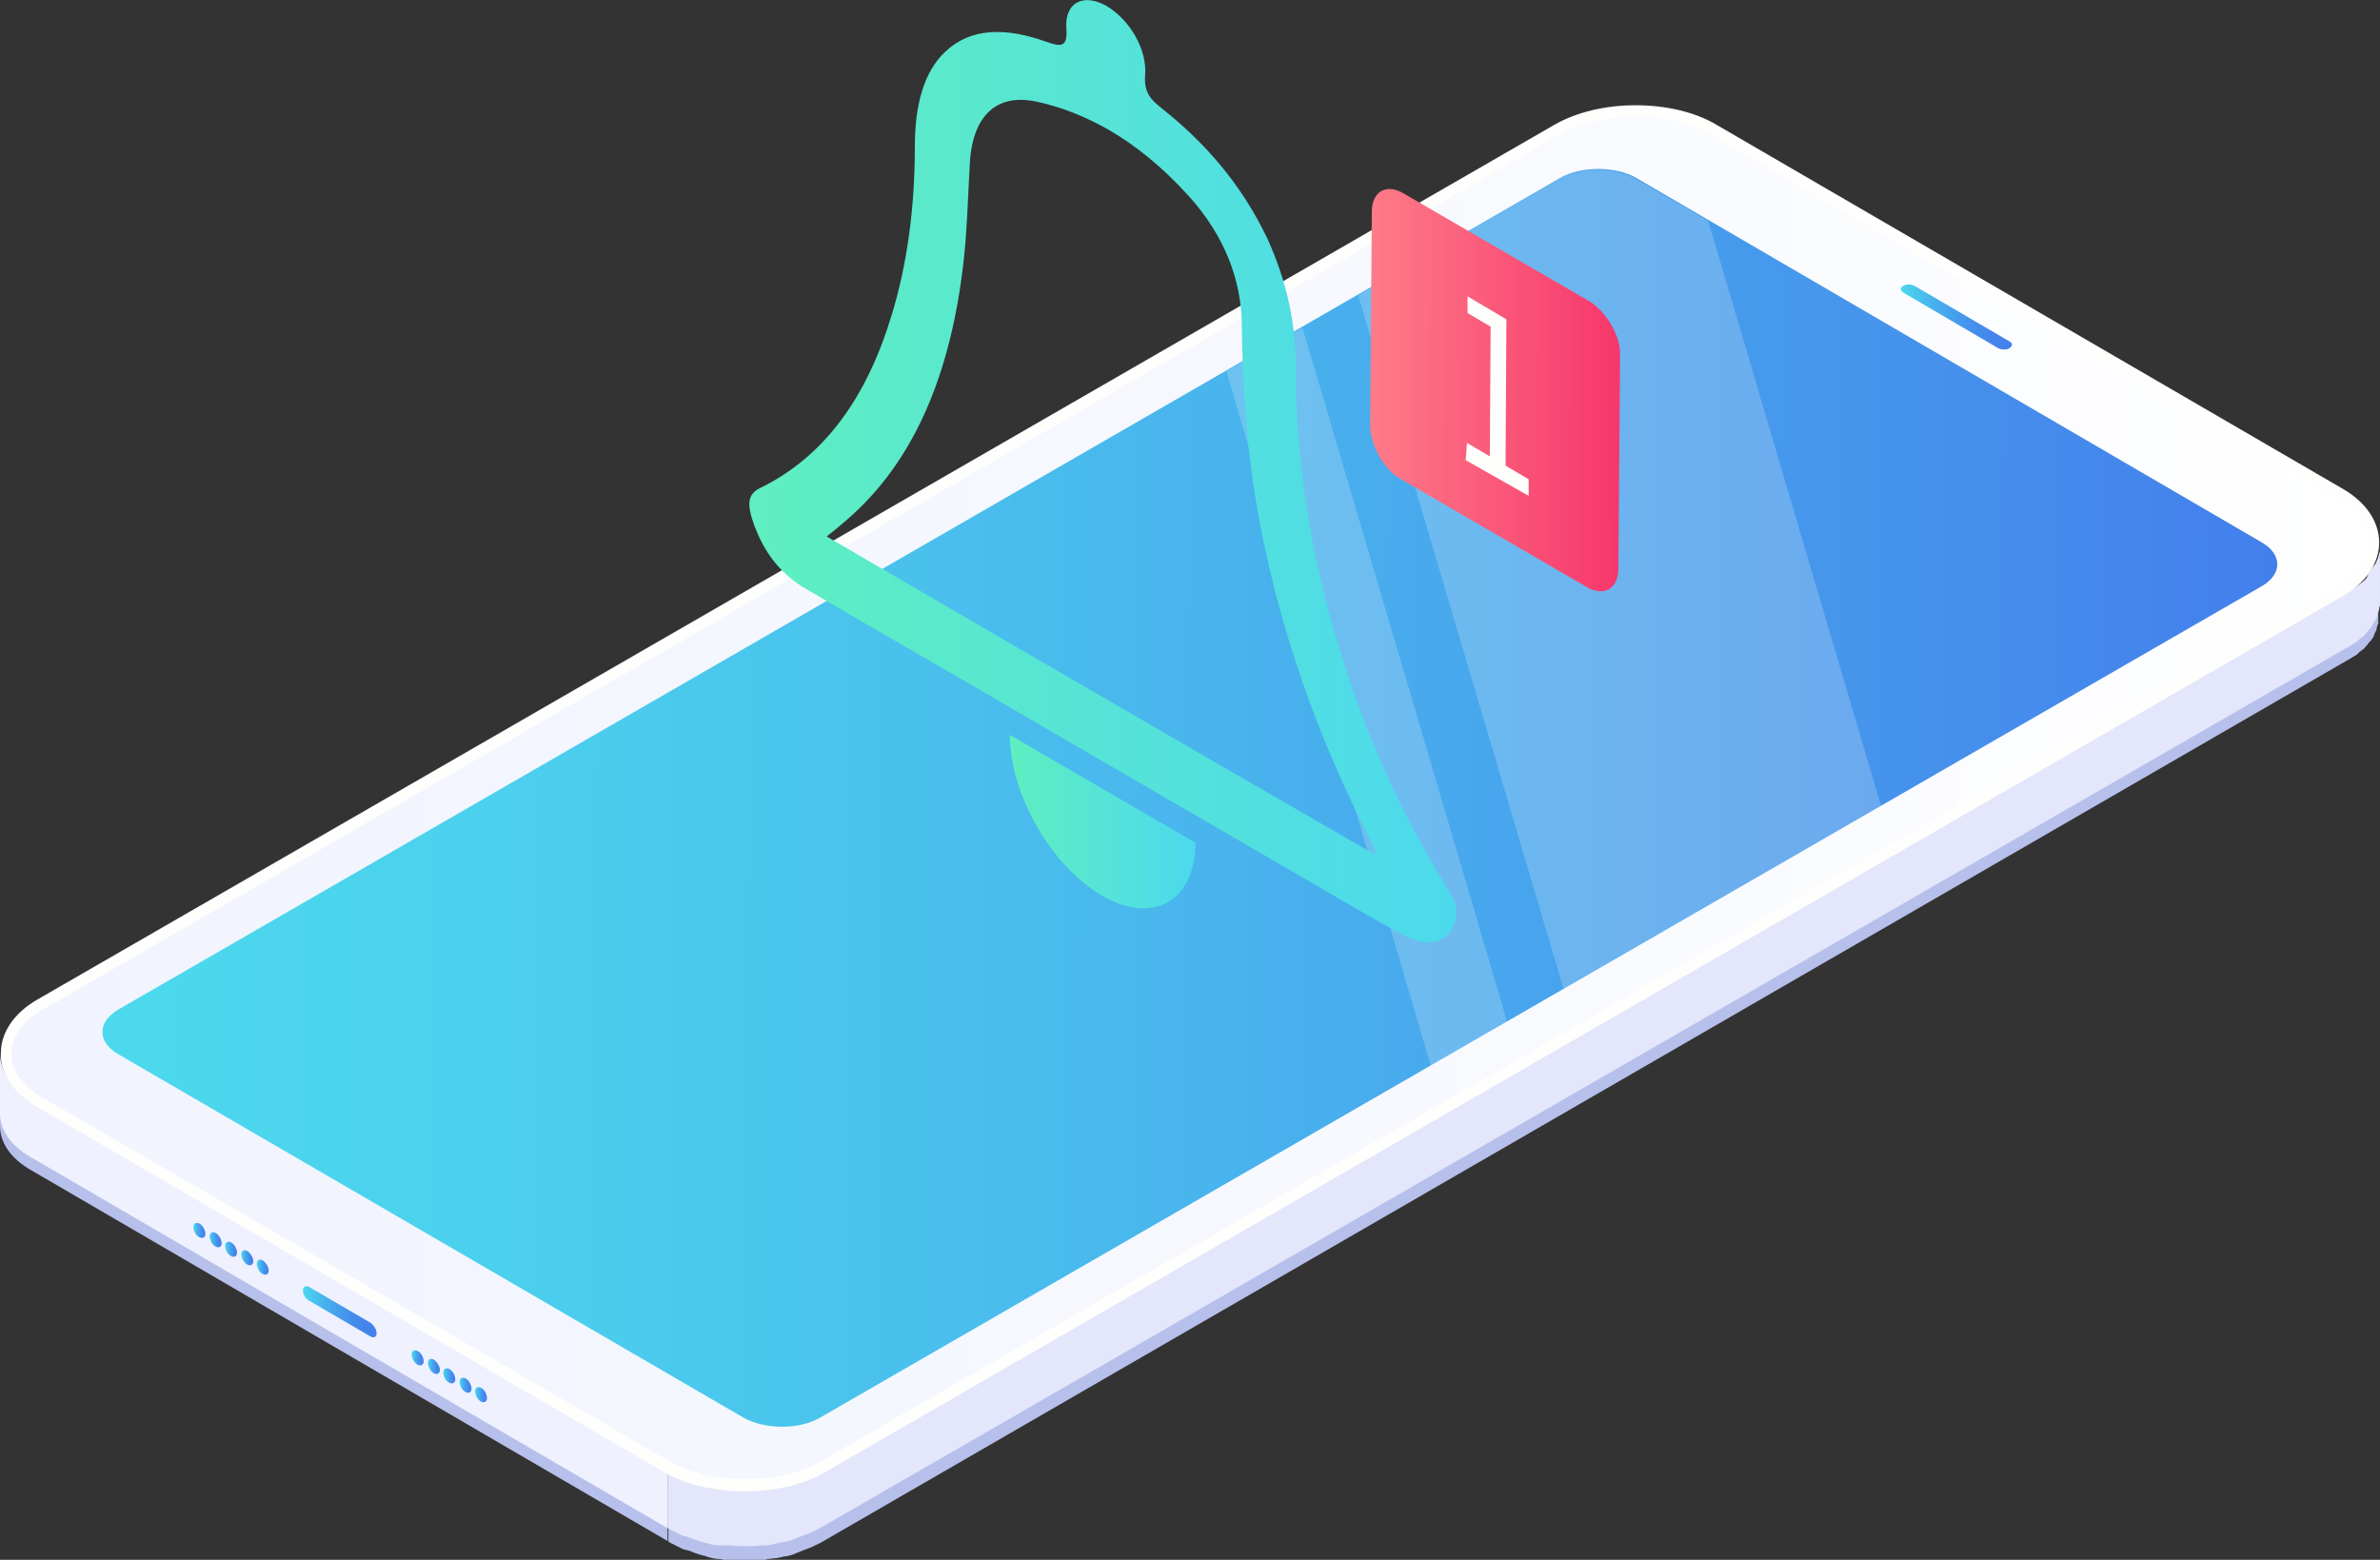 <?xml version="1.0" encoding="utf-8"?>
<!-- Generator: Adobe Illustrator 22.1.0, SVG Export Plug-In . SVG Version: 6.00 Build 0)  -->
<svg version="1.1" id="Design" xmlns="http://www.w3.org/2000/svg" xmlns:xlink="http://www.w3.org/1999/xlink" x="0px" y="0px"
	 viewBox="0 0 278.1 182.3" style="enable-background:new 0 0 278.1 182.3;" xml:space="preserve">
<rect x="0" y="0" width="278.1" height="182.3" fill="#333333" stroke="none"/>
<style type="text/css">
	.st0{fill:#B7C0EB;}
	.st1{fill:#EFF1FE;}
	.st2{fill:#E4E7FB;}
	.st3{fill:#FEFEFC;}
	.st4{fill:url(#SVGID_1_);}
	.st5{fill:url(#SVGID_2_);}
	.st6{opacity:0.2;fill:#FEFEFC;}
	.st7{enable-background:new    ;}
	.st8{fill:url(#SVGID_3_);}
	.st9{fill:url(#SVGID_4_);}
	.st10{fill:url(#SVGID_5_);}
	.st11{fill:url(#SVGID_6_);}
	.st12{fill:url(#SVGID_7_);}
	.st13{fill:url(#SVGID_8_);}
	.st14{fill:url(#SVGID_9_);}
	.st15{fill:url(#SVGID_10_);}
	.st16{fill:url(#SVGID_11_);}
	.st17{fill:url(#SVGID_12_);}
	.st18{fill:url(#SVGID_13_);}
	.st19{fill:url(#SVGID_14_);}
	.st20{fill:url(#SVGID_15_);}
	.st21{fill:url(#SVGID_16_);}
	.st22{fill:url(#SVGID_17_);}
	.st23{fill:#FEFEFC;stroke:#FEFEFC;stroke-width:0.642;stroke-miterlimit:10;}
</style>
<path class="st0" d="M3.7,130.3c-2.5-1.4-3.7-3.8-3.7-5.7c0,2.2,0,4.9,0,7c0,1.9,1.2,3.8,3.7,5.2L78,180.1l0-6.5L3.7,130.3z"/>
<path class="st0" d="M278.1,65.5c0,0.1,0,0.3,0,0.4c0,0.1-0.1,0.2-0.1,0.3c0,0.1-0.1,0.2-0.1,0.3c0,0.1-0.1,0.2-0.1,0.3
	c-0.1,0.1-0.1,0.3-0.2,0.4c-0.1,0.1-0.1,0.2-0.2,0.3c-0.1,0.1-0.2,0.3-0.3,0.4c-0.1,0.1-0.1,0.2-0.2,0.2c-0.2,0.2-0.3,0.8-0.5,0.9
	c-0.1,0.1-0.1,0.1-0.2,0.2c-0.1,0.1-0.2,0.2-0.4,0.3c-0.1,0.1-0.2,0.2-0.4,0.3c-0.1,0.1-0.8,0.5-0.9,0.6L95.8,173.7
	c-0.5,0.3-1.1,0.6-1.7,0.8c-0.2,0.1-0.3,0.1-0.5,0.2c-0.4,0.1-0.8,0.2-1.2,0.4c-0.4,0.1-0.8,0.2-1.3,0.3c-0.5,0.1-1,0.2-1.5,0.3
	c-0.1,0-0.3,0-0.4,0c-0.7,0.1-1.4,0.1-2.1,0.1c-0.1,0-0.2,0-0.4,0c-0.7,0-1.4-0.1-2.1-0.1c-0.1,0-0.2,0-0.3,0
	c-0.7-0.1-1.4-0.2-2-0.4c-0.1,0-0.2,0-0.3-0.1c-0.6-0.2-1.2-0.3-1.7-0.5c-0.1,0-0.2-0.1-0.3-0.1c-0.7-0.3-1.3-0.6-1.9-0.9l0,6.5
	c0.6,0.3,1.2,0.6,1.8,0.9c0,0,0.1,0,0.1,0c0.1,0,0.2,0.1,0.4,0.1c0.4,0.1,0.7,0.3,1.1,0.4c0.2,0.1,0.4,0.1,0.6,0.2
	c0.1,0,0.2,0,0.4,0.1c0.1,0,0.2,0.1,0.3,0.1c0.4,0.1,0.8,0.2,1.2,0.2c0.1,0,0.3,0,0.5,0.1c0.1,0,0.2,0,0.3,0c0.1,0,0.3,0,0.4,0
	c0.4,0,0.8,0.1,1.2,0.1c0.1,0,0.3,0,0.4,0c0.1,0,0.2,0,0.3,0c0.2,0,0.4,0,0.6,0c0.5,0,0.9,0,1.4-0.1c0.1,0,0.1,0,0.2,0
	c0.1,0,0.2,0,0.4-0.1c0.4,0,0.7-0.1,1.1-0.1c0.3-0.1,0.6-0.1,0.8-0.2c0.1,0,0.1,0,0.2,0c0.5-0.1,0.9-0.2,1.3-0.4
	c0.2-0.1,0.3-0.1,0.5-0.2c0.2-0.1,0.3-0.1,0.5-0.2c0.6-0.2,1.2-0.5,1.8-0.8L274.4,77.1c0.1,0,0.1-0.1,0.2-0.1
	c0.1-0.1,0.2-0.1,0.3-0.2c0.2-0.1,0.3-0.2,0.5-0.3c0.1-0.1,0.2-0.2,0.3-0.3c0.1-0.1,0.3-0.2,0.4-0.3c0,0,0.1,0,0.1-0.1
	c0.1,0,0.1-0.1,0.1-0.1c0.2-0.2,0.4-0.4,0.5-0.6c0,0,0.1-0.1,0.1-0.1c0,0,0.1-0.1,0.1-0.1c0.1-0.1,0.2-0.3,0.3-0.4
	c0-0.1,0.1-0.1,0.1-0.2c0,0,0-0.1,0-0.1c0.1-0.1,0.1-0.3,0.2-0.4c0-0.1,0.1-0.1,0.1-0.2c0,0,0-0.1,0-0.1c0-0.1,0.1-0.3,0.1-0.4
	c0-0.1,0.1-0.2,0.1-0.2c0,0,0,0,0-0.1c0-0.1,0-0.3,0-0.4c0-0.1,0-0.2,0-0.2c0,0,0-0.1,0-0.1c0-2.2,0-4.7,0.1-6.9
	C278.1,65.2,278.1,65.4,278.1,65.5z"/>
<path class="st1" d="M3.7,128.8C1.3,127.3,0,125,0,123.1c0,2.2,0,4.9,0,7c0,1.9,1.2,3.8,3.7,5.2L78,178.6l0-6.5L3.7,128.8z"/>
<path class="st2" d="M278.1,64c0,0.1,0,0.2,0,0.4c0,0.1-0.1,0.2-0.1,0.3c0,0.1-0.1,0.2-0.1,0.4c0,0.1-0.1,0.2-0.1,0.3
	c-0.1,0.1-0.1,0.3-0.2,0.4c0,0.1-0.1,0.2-0.2,0.3c-0.1,0.1-0.2,0.3-0.3,0.4c-0.1,0.1-0.1,0.2-0.2,0.3c-0.2,0.2-0.3,0.8-0.5,0.9
	c-0.1,0.1-0.1,0.1-0.2,0.2c-0.1,0.1-0.2,0.2-0.4,0.3c-0.1,0.1-0.2,0.2-0.4,0.3c-0.1,0.1-0.8,0.5-0.9,0.6L95.8,172.1
	c-0.5,0.3-1.1,0.6-1.8,0.8c-0.2,0.1-0.3,0.1-0.5,0.2c-0.4,0.1-0.8,0.2-1.2,0.4c-0.4,0.1-0.8,0.2-1.3,0.3c-0.5,0.1-1,0.2-1.5,0.3
	c-0.1,0-0.3,0-0.4,0c-0.7,0.1-1.4,0.1-2.1,0.1c-0.1,0-0.2,0-0.4,0c-0.7,0-1.4-0.1-2.1-0.1c-0.1,0-0.2,0-0.3,0
	c-0.7-0.1-1.4-0.2-2-0.4c-0.1,0-0.2-0.1-0.3-0.1c-0.6-0.1-1.2-0.3-1.7-0.5c-0.1,0-0.2-0.1-0.3-0.1c-0.7-0.3-1.3-0.6-1.9-0.9l0,6.5
	c0.6,0.3,1.2,0.6,1.8,0.9c0,0,0.1,0,0.1,0c0.1,0,0.2,0.1,0.4,0.1c0.3,0.1,0.7,0.3,1.1,0.4c0.2,0.1,0.4,0.1,0.6,0.2
	c0.1,0,0.2,0.1,0.4,0.1c0.1,0,0.2,0,0.3,0.1c0.4,0.1,0.8,0.2,1.2,0.2c0.2,0,0.3,0,0.5,0c0.1,0,0.2,0,0.3,0c0.1,0,0.3,0,0.4,0
	c0.4,0,0.8,0.1,1.2,0.1c0.1,0,0.3,0,0.4,0c0.1,0,0.2,0,0.3,0c0.2,0,0.4,0,0.6,0c0.5,0,0.9,0,1.4-0.1c0.1,0,0.1,0,0.2,0
	c0.1,0,0.2,0,0.4,0c0.4,0,0.7-0.1,1.1-0.2c0.3-0.1,0.6-0.1,0.8-0.2c0.1,0,0.1,0,0.2,0c0.5-0.1,0.9-0.2,1.3-0.4
	c0.2-0.1,0.3-0.1,0.5-0.2c0.2-0.1,0.3-0.1,0.5-0.2c0.6-0.2,1.2-0.5,1.8-0.8L274.4,75.6c0.1,0,0.1-0.1,0.2-0.1
	c0.1-0.1,0.2-0.1,0.3-0.2c0.2-0.1,0.3-0.2,0.5-0.3c0.1-0.1,0.2-0.2,0.3-0.3c0.1-0.1,0.3-0.2,0.4-0.3c0,0,0.1,0,0.1-0.1
	c0.1,0,0.1-0.1,0.1-0.1c0.2-0.2,0.4-0.4,0.5-0.6c0,0,0.1-0.1,0.1-0.1c0,0,0.1-0.1,0.1-0.1c0.1-0.2,0.2-0.3,0.3-0.5
	c0-0.1,0.1-0.1,0.1-0.2c0,0,0-0.1,0.1-0.1c0.1-0.1,0.1-0.3,0.2-0.4c0-0.1,0.1-0.1,0.1-0.2c0,0,0,0,0-0.1c0-0.1,0.1-0.3,0.1-0.4
	c0-0.1,0.1-0.2,0.1-0.2c0,0,0,0,0-0.1c0-0.1,0-0.3,0.1-0.4c0-0.1,0-0.2,0-0.2c0,0,0-0.1,0-0.1c0-2.2,0-4.7,0-6.9
	C278.1,63.7,278.1,63.8,278.1,64z"/>
<g>
	<path class="st3" d="M87,174.3c-3.6,0-7-0.8-9.5-2.3L4.4,129.4c-2.8-1.6-4.4-3.9-4.3-6.3c0-2.4,1.5-4.7,4.3-6.3L181.6,14.6
		c2.6-1.5,6-2.3,9.5-2.3c3.6,0,7,0.8,9.5,2.3l73.1,42.5c2.8,1.6,4.3,3.9,4.3,6.3c0,2.4-1.5,4.7-4.3,6.3L96.5,172
		C94,173.5,90.6,174.3,87,174.3z M186.8,21.1c-1.4,0-2.8,0.3-3.8,0.9L14.5,119.2c-0.7,0.4-1.2,0.9-1.2,1.4c0,0.5,0.4,1,1.2,1.4
		l73.1,42.5c1,0.6,2.3,0.9,3.8,0.9c1.4,0,2.8-0.3,3.8-0.9l168.5-97.2c0.7-0.4,1.2-0.9,1.2-1.4c0-0.5-0.4-1-1.2-1.4L190.6,22
		C189.6,21.5,188.2,21.1,186.8,21.1z"/>
	
		<linearGradient id="SVGID_1_" gradientUnits="userSpaceOnUse" x1="0.975" y1="95.183" x2="276.224" y2="95.183" gradientTransform="matrix(1 3.300000e-03 -3.300000e-03 1 0.796 -2.349)">
		<stop  offset="0" style="stop-color:#F1F4FE"/>
		<stop  offset="0.58" style="stop-color:#F7F9FE"/>
		<stop  offset="1" style="stop-color:#FFFFFF"/>
	</linearGradient>
	<path class="st4" d="M273.1,58.3c4.9,2.9,4.9,7.5,0,10.3L95.9,170.8c-4.9,2.8-12.8,2.8-17.8-0.1L5,128.3c-4.9-2.8-4.9-7.5,0-10.3
		L182.3,15.7c4.9-2.8,12.9-2.8,17.8,0.1L273.1,58.3z M95.8,165.7l168.6-97.2c2.4-1.4,2.4-3.7,0-5.1l-73.1-42.5
		c-2.4-1.4-6.4-1.4-8.9,0L13.8,118c-2.4,1.4-2.4,3.7,0,5.2l73.1,42.5C89.4,167.1,93.4,167.1,95.8,165.7L95.8,165.7z"/>
</g>
<g>
	
		<linearGradient id="SVGID_2_" gradientUnits="userSpaceOnUse" x1="11.604" y1="95.182" x2="265.592" y2="95.182" gradientTransform="matrix(1 3.300000e-03 -3.300000e-03 1 0.796 -2.349)">
		<stop  offset="0" style="stop-color:#4CD9ED"/>
		<stop  offset="0.183" style="stop-color:#4BD0ED"/>
		<stop  offset="0.483" style="stop-color:#49B7ED"/>
		<stop  offset="0.861" style="stop-color:#458FEC"/>
		<stop  offset="1" style="stop-color:#437FEC"/>
	</linearGradient>
	<path class="st5" d="M264.3,63.4c2.4,1.4,2.4,3.7,0,5.1L95.8,165.7c-2.4,1.4-6.4,1.4-8.9,0l-73.1-42.5c-2.4-1.4-2.5-3.7,0-5.2
		l168.5-97.2c2.4-1.4,6.5-1.4,8.9,0L264.3,63.4z"/>
	<path class="st6" d="M182.7,115.6l37.1-21.4l-20.2-68.4l-8.5-4.9c-2.4-1.4-6.4-1.4-8.9,0l-23.5,13.6L182.7,115.6z"/>
	<polygon class="st6" points="167.2,124.6 176.1,119.4 152.2,38.3 143.3,43.4 	"/>
</g>
<g>
	<g class="st7">
		<g>
			
				<linearGradient id="SVGID_3_" gradientUnits="userSpaceOnUse" x1="221.396" y1="38.587" x2="234.417" y2="38.587" gradientTransform="matrix(1 3.300000e-03 -3.300000e-03 1 0.796 -2.349)">
				<stop  offset="0" style="stop-color:#4CD9ED"/>
				<stop  offset="3.834772e-02" style="stop-color:#4BD3ED"/>
				<stop  offset="0.32" style="stop-color:#48AFED"/>
				<stop  offset="0.583" style="stop-color:#4595EC"/>
				<stop  offset="0.817" style="stop-color:#4485EC"/>
				<stop  offset="1" style="stop-color:#437FEC"/>
			</linearGradient>
			<path class="st8" d="M234.8,39.9l-11.1-6.5c-0.4-0.2-1-0.2-1.3,0c-0.4,0.2-0.4,0.5,0,0.8l11.1,6.5c0.4,0.2,1,0.2,1.3,0
				C235.2,40.4,235.2,40.1,234.8,39.9L234.8,39.9z"/>
		</g>
	</g>
</g>
<g>
	<g class="st7">
		<g>
			
				<linearGradient id="SVGID_4_" gradientUnits="userSpaceOnUse" x1="35.091" y1="155.568" x2="43.726" y2="155.568" gradientTransform="matrix(1 3.300000e-03 -3.300000e-03 1 0.796 -2.349)">
				<stop  offset="0" style="stop-color:#4CD9ED"/>
				<stop  offset="3.834772e-02" style="stop-color:#4BD3ED"/>
				<stop  offset="0.32" style="stop-color:#48AFED"/>
				<stop  offset="0.583" style="stop-color:#4595EC"/>
				<stop  offset="0.817" style="stop-color:#4485EC"/>
				<stop  offset="1" style="stop-color:#437FEC"/>
			</linearGradient>
			<path class="st9" d="M43.3,154.6l-7.2-4.2c-0.4-0.2-0.7,0-0.7,0.4c0,0.5,0.3,1,0.7,1.2l7.2,4.2c0.4,0.2,0.7,0.1,0.7-0.4
				C44,155.4,43.7,154.9,43.3,154.6L43.3,154.6z"/>
			
				<linearGradient id="SVGID_5_" gradientUnits="userSpaceOnUse" x1="47.844" y1="160.865" x2="49.272" y2="160.865" gradientTransform="matrix(1 3.300000e-03 -3.300000e-03 1 0.796 -2.349)">
				<stop  offset="0" style="stop-color:#4CD9ED"/>
				<stop  offset="3.834772e-02" style="stop-color:#4BD3ED"/>
				<stop  offset="0.32" style="stop-color:#48AFED"/>
				<stop  offset="0.583" style="stop-color:#4595EC"/>
				<stop  offset="0.817" style="stop-color:#4485EC"/>
				<stop  offset="1" style="stop-color:#437FEC"/>
			</linearGradient>
			<path class="st10" d="M48.8,157.9c-0.4-0.2-0.7,0-0.7,0.4c0,0.4,0.3,1,0.7,1.2c0.4,0.2,0.7,0,0.7-0.4
				C49.5,158.6,49.2,158.1,48.8,157.9L48.8,157.9z"/>
			
				<linearGradient id="SVGID_6_" gradientUnits="userSpaceOnUse" x1="49.713" y1="161.939" x2="51.119" y2="161.939" gradientTransform="matrix(1 3.300000e-03 -3.300000e-03 1 0.796 -2.349)">
				<stop  offset="0" style="stop-color:#4CD9ED"/>
				<stop  offset="3.834772e-02" style="stop-color:#4BD3ED"/>
				<stop  offset="0.32" style="stop-color:#48AFED"/>
				<stop  offset="0.583" style="stop-color:#4595EC"/>
				<stop  offset="0.817" style="stop-color:#4485EC"/>
				<stop  offset="1" style="stop-color:#437FEC"/>
			</linearGradient>
			<path class="st11" d="M50.7,158.9c-0.4-0.2-0.7,0-0.7,0.4c0,0.4,0.3,1,0.7,1.2c0.4,0.2,0.7,0,0.7-0.4
				C51.4,159.7,51.1,159.2,50.7,158.9L50.7,158.9z"/>
			
				<linearGradient id="SVGID_7_" gradientUnits="userSpaceOnUse" x1="51.561" y1="163.009" x2="52.986" y2="163.009" gradientTransform="matrix(1 3.300000e-03 -3.300000e-03 1 0.796 -2.349)">
				<stop  offset="0" style="stop-color:#4CD9ED"/>
				<stop  offset="3.834772e-02" style="stop-color:#4BD3ED"/>
				<stop  offset="0.32" style="stop-color:#48AFED"/>
				<stop  offset="0.583" style="stop-color:#4595EC"/>
				<stop  offset="0.817" style="stop-color:#4485EC"/>
				<stop  offset="1" style="stop-color:#437FEC"/>
			</linearGradient>
			<path class="st12" d="M52.5,160c-0.4-0.2-0.7,0-0.7,0.4c0,0.5,0.3,1,0.7,1.2c0.4,0.2,0.7,0,0.7-0.4
				C53.2,160.8,52.9,160.2,52.5,160L52.5,160z"/>
			
				<linearGradient id="SVGID_8_" gradientUnits="userSpaceOnUse" x1="53.414" y1="164.075" x2="54.833" y2="164.075" gradientTransform="matrix(1 3.300000e-03 -3.300000e-03 1 0.796 -2.349)">
				<stop  offset="0" style="stop-color:#4CD9ED"/>
				<stop  offset="3.834772e-02" style="stop-color:#4BD3ED"/>
				<stop  offset="0.32" style="stop-color:#48AFED"/>
				<stop  offset="0.583" style="stop-color:#4595EC"/>
				<stop  offset="0.817" style="stop-color:#4485EC"/>
				<stop  offset="1" style="stop-color:#437FEC"/>
			</linearGradient>
			<path class="st13" d="M54.4,161.1c-0.4-0.2-0.7,0-0.7,0.4c0,0.4,0.3,1,0.7,1.2c0.4,0.2,0.7,0,0.7-0.4
				C55.1,161.9,54.8,161.3,54.4,161.1L54.4,161.1z"/>
			
				<linearGradient id="SVGID_9_" gradientUnits="userSpaceOnUse" x1="55.275" y1="165.15" x2="56.684" y2="165.15" gradientTransform="matrix(1 3.300000e-03 -3.300000e-03 1 0.796 -2.349)">
				<stop  offset="0" style="stop-color:#4CD9ED"/>
				<stop  offset="3.834772e-02" style="stop-color:#4BD3ED"/>
				<stop  offset="0.32" style="stop-color:#48AFED"/>
				<stop  offset="0.583" style="stop-color:#4595EC"/>
				<stop  offset="0.817" style="stop-color:#4485EC"/>
				<stop  offset="1" style="stop-color:#437FEC"/>
			</linearGradient>
			<path class="st14" d="M56.2,162.2c-0.4-0.2-0.7,0-0.7,0.4c0,0.4,0.3,1,0.7,1.2c0.4,0.2,0.7,0,0.7-0.4
				C56.9,162.9,56.6,162.4,56.2,162.2L56.2,162.2z"/>
			
				<linearGradient id="SVGID_10_" gradientUnits="userSpaceOnUse" x1="22.291" y1="146.109" x2="23.716" y2="146.109" gradientTransform="matrix(1 3.300000e-03 -3.300000e-03 1 0.796 -2.349)">
				<stop  offset="0" style="stop-color:#4CD9ED"/>
				<stop  offset="3.834772e-02" style="stop-color:#4BD3ED"/>
				<stop  offset="0.32" style="stop-color:#48AFED"/>
				<stop  offset="0.583" style="stop-color:#4595EC"/>
				<stop  offset="0.817" style="stop-color:#4485EC"/>
				<stop  offset="1" style="stop-color:#437FEC"/>
			</linearGradient>
			<path class="st15" d="M23.3,143c-0.4-0.2-0.7,0-0.7,0.4c0,0.5,0.3,1,0.7,1.2c0.4,0.2,0.7,0,0.7-0.4C24,143.8,23.7,143.2,23.3,143
				L23.3,143z"/>
			
				<linearGradient id="SVGID_11_" gradientUnits="userSpaceOnUse" x1="24.157" y1="147.183" x2="25.564" y2="147.183" gradientTransform="matrix(1 3.300000e-03 -3.300000e-03 1 0.796 -2.349)">
				<stop  offset="0" style="stop-color:#4CD9ED"/>
				<stop  offset="3.834772e-02" style="stop-color:#4BD3ED"/>
				<stop  offset="0.32" style="stop-color:#48AFED"/>
				<stop  offset="0.583" style="stop-color:#4595EC"/>
				<stop  offset="0.817" style="stop-color:#4485EC"/>
				<stop  offset="1" style="stop-color:#437FEC"/>
			</linearGradient>
			<path class="st16" d="M25.2,144.1c-0.4-0.2-0.7,0-0.7,0.4c0,0.4,0.3,1,0.7,1.2c0.4,0.2,0.7,0,0.7-0.4
				C25.9,144.9,25.6,144.3,25.2,144.1L25.2,144.1z"/>
			
				<linearGradient id="SVGID_12_" gradientUnits="userSpaceOnUse" x1="26.005" y1="148.253" x2="27.43" y2="148.253" gradientTransform="matrix(1 3.300000e-03 -3.300000e-03 1 0.796 -2.349)">
				<stop  offset="0" style="stop-color:#4CD9ED"/>
				<stop  offset="3.834772e-02" style="stop-color:#4BD3ED"/>
				<stop  offset="0.32" style="stop-color:#48AFED"/>
				<stop  offset="0.583" style="stop-color:#4595EC"/>
				<stop  offset="0.817" style="stop-color:#4485EC"/>
				<stop  offset="1" style="stop-color:#437FEC"/>
			</linearGradient>
			<path class="st17" d="M27,145.2c-0.4-0.2-0.7,0-0.7,0.4c0,0.4,0.3,1,0.7,1.2c0.4,0.2,0.7,0,0.7-0.4C27.7,146,27.4,145.4,27,145.2
				L27,145.2z"/>
			
				<linearGradient id="SVGID_13_" gradientUnits="userSpaceOnUse" x1="27.852" y1="149.319" x2="29.277" y2="149.319" gradientTransform="matrix(1 3.300000e-03 -3.300000e-03 1 0.796 -2.349)">
				<stop  offset="0" style="stop-color:#4CD9ED"/>
				<stop  offset="3.834772e-02" style="stop-color:#4BD3ED"/>
				<stop  offset="0.32" style="stop-color:#48AFED"/>
				<stop  offset="0.583" style="stop-color:#4595EC"/>
				<stop  offset="0.817" style="stop-color:#4485EC"/>
				<stop  offset="1" style="stop-color:#437FEC"/>
			</linearGradient>
			<path class="st18" d="M28.9,146.2c-0.4-0.2-0.7,0-0.7,0.4c0,0.4,0.3,1,0.7,1.2c0.4,0.2,0.7,0,0.7-0.4
				C29.6,147,29.3,146.5,28.9,146.2L28.9,146.2z"/>
			
				<linearGradient id="SVGID_14_" gradientUnits="userSpaceOnUse" x1="29.719" y1="150.395" x2="31.128" y2="150.395" gradientTransform="matrix(1 3.300000e-03 -3.300000e-03 1 0.796 -2.349)">
				<stop  offset="0" style="stop-color:#4CD9ED"/>
				<stop  offset="3.834772e-02" style="stop-color:#4BD3ED"/>
				<stop  offset="0.32" style="stop-color:#48AFED"/>
				<stop  offset="0.583" style="stop-color:#4595EC"/>
				<stop  offset="0.817" style="stop-color:#4485EC"/>
				<stop  offset="1" style="stop-color:#437FEC"/>
			</linearGradient>
			<path class="st19" d="M30.7,147.3c-0.4-0.2-0.7,0-0.7,0.4c0,0.4,0.3,1,0.7,1.2c0.4,0.2,0.7,0,0.7-0.4
				C31.4,148.1,31.1,147.6,30.7,147.3L30.7,147.3z"/>
		</g>
	</g>
</g>
<linearGradient id="SVGID_15_" gradientUnits="userSpaceOnUse" x1="205.232" y1="-913.878" x2="302.076" y2="-913.878" gradientTransform="matrix(0.854 2.800000e-03 -2.800000e-03 0.854 -90.166 834.575)">
	<stop  offset="0" style="stop-color:#5FEFC0"/>
	<stop  offset="0.134" style="stop-color:#5CECC6"/>
	<stop  offset="1" style="stop-color:#4CD9ED"/>
</linearGradient>
<path class="st20" d="M96.6,62.7c0.9-0.7,1.6-1.3,2.3-1.9c7.8-6.7,12.2-16.9,13.7-30.3c0.4-3.6,0.5-7.3,0.7-11
	c0.2-5.8,3-8.7,7.9-7.6c2.8,0.6,5.6,1.7,8.4,3.3c3.1,1.8,6.2,4.3,9.2,7.6c4.3,4.7,6.3,10,6.3,15.3c0.1,7.6,0.6,15.2,2.2,23.5
	c2.4,12.3,6.6,24.5,12.9,36.7c0.2,0.4,0.4,0.8,0.5,1.1c0,0.1,0,0.2,0,0.5C139.5,87.7,118.2,75.3,96.6,62.7L96.6,62.7z M129.3,0.7
	c-2.6-1.5-4.9-0.5-4.7,2.6c0.2,2.4-0.8,2.1-2.3,1.6c-4.7-1.7-8.8-1.7-11.8,1.1c-2.6,2.4-3.6,6.4-3.6,11.1c0,7.2-0.9,13.8-2.7,19.7
	c-2.9,9.6-7.8,16.5-15.3,20.2c-1.5,0.7-1.7,1.8-0.8,4.3c1.3,3.6,3.4,6,6.2,7.6c2.2,1.3,9.4,5.5,18.1,10.5
	c17.3,10.1,40.4,23.5,41.1,23.9c0,0,2.2,1.3,4.8,2.8c1.9,1.1,4,2.3,5.5,3.1c3.2,1.8,5.8,0.9,6.3-1.9c0.2-1,0-1.9-0.8-3.2
	c-5.3-8.5-9.3-17.3-12.2-26.4c-4-12.3-5.7-24-5.7-34.9c0-4.7-0.9-9.6-3.3-14.9c-3.1-6.5-7.4-11.3-12.3-15.2c-1.4-1.1-2.1-1.9-2-3.8
	C134.1,5.8,132,2.3,129.3,0.7C129.3,0.7,129.3,0.7,129.3,0.7L129.3,0.7z"/>
<linearGradient id="SVGID_16_" gradientUnits="userSpaceOnUse" x1="240.872" y1="-865.873" x2="266.362" y2="-865.873" gradientTransform="matrix(0.854 2.800000e-03 -2.800000e-03 0.854 -90.166 834.575)">
	<stop  offset="0" style="stop-color:#5FEFC0"/>
	<stop  offset="0.134" style="stop-color:#5CECC6"/>
	<stop  offset="1" style="stop-color:#4CD9ED"/>
</linearGradient>
<path class="st21" d="M139.7,98.5l-21.7-12.6c0,6.9,4.8,15.3,10.8,18.8C134.7,108.1,139.6,105.4,139.7,98.5L139.7,98.5z"/>
<linearGradient id="SVGID_17_" gradientUnits="userSpaceOnUse" x1="290.189" y1="-925.067" x2="324.33" y2="-925.067" gradientTransform="matrix(0.854 2.800000e-03 -2.800000e-03 0.854 -90.166 834.575)">
	<stop  offset="0" style="stop-color:#FD7B88"/>
	<stop  offset="1" style="stop-color:#F7366B"/>
</linearGradient>
<path class="st22" d="M185.7,35.2L164,22.6c-2-1.2-3.7-0.2-3.7,2.1l-0.2,25c0,2.3,1.6,5.2,3.6,6.3l21.7,12.6c2,1.2,3.7,0.2,3.7-2.1
	l0.2-25C189.4,39.3,187.7,36.4,185.7,35.2L185.7,35.2z"/>
<polygon class="st23" points="175.7,37.5 175.6,54.6 178.3,56.2 178.3,57.4 171.6,53.6 171.7,52.3 174.4,53.9 174.5,38 171.8,36.4 
	171.8,35.2 175.7,37.5 "/>
</svg>

